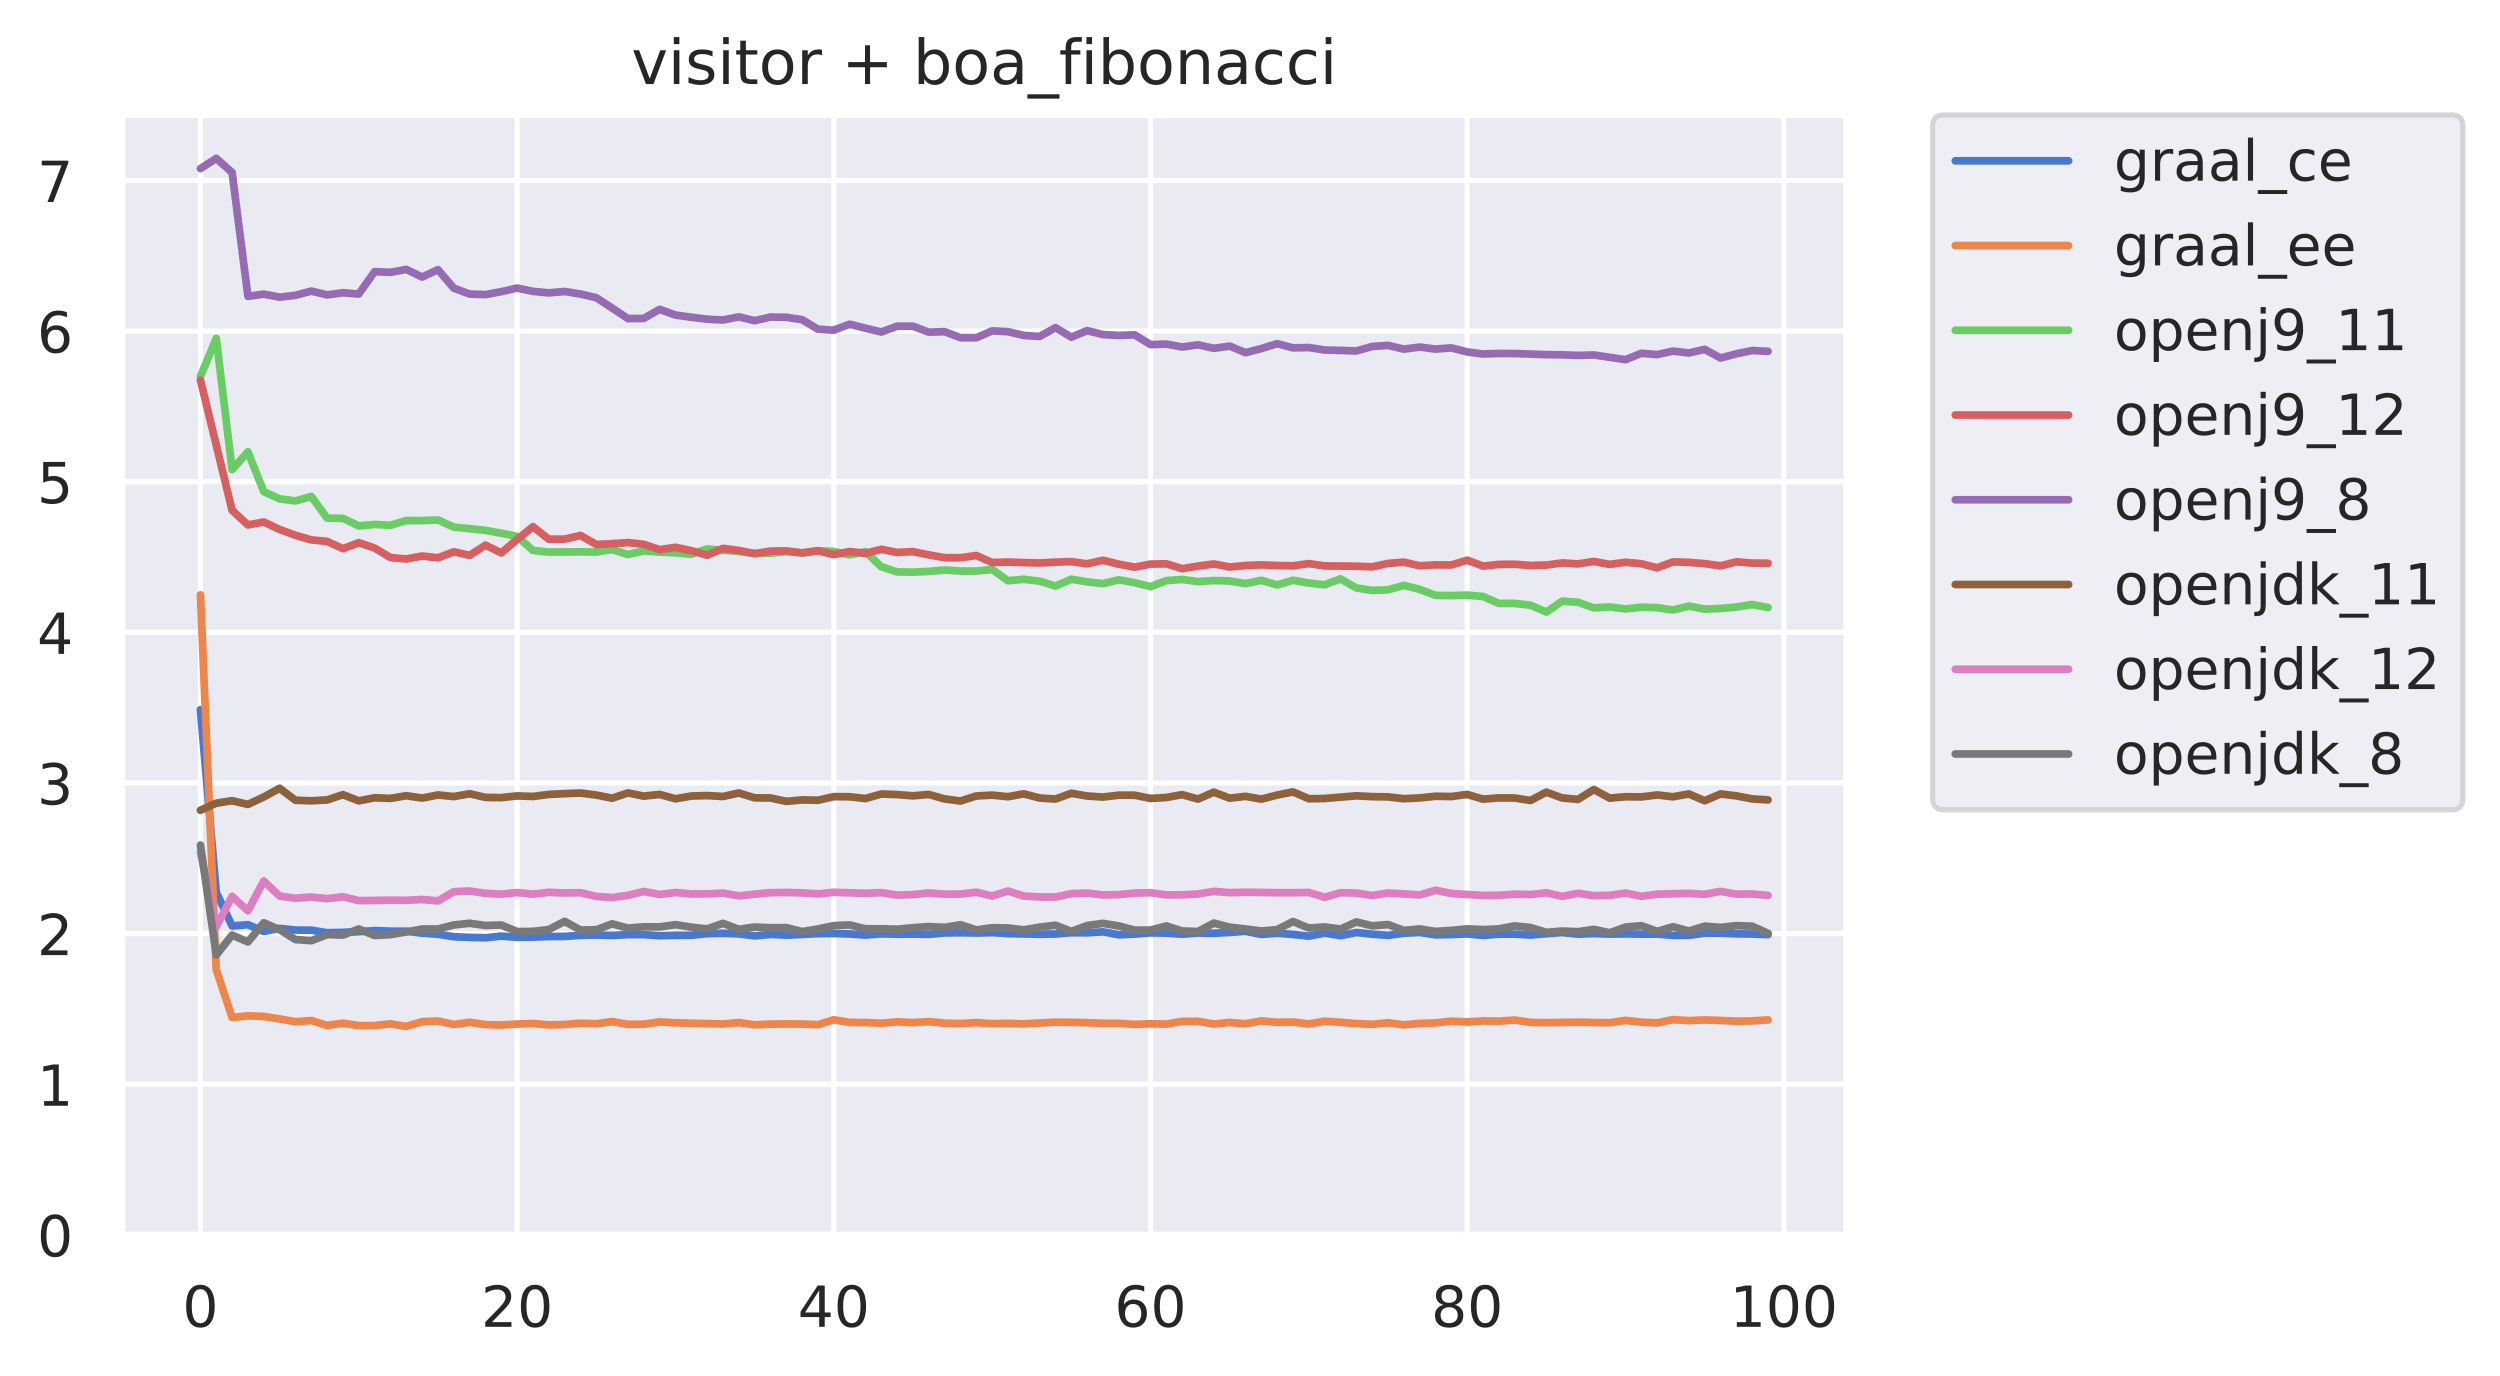 <?xml version="1.0" encoding="utf-8" standalone="no"?>
<!DOCTYPE svg PUBLIC "-//W3C//DTD SVG 1.1//EN"
  "http://www.w3.org/Graphics/SVG/1.1/DTD/svg11.dtd">
<!-- Created with matplotlib (https://matplotlib.org/) -->
<svg height="267.104pt" version="1.1" viewBox="0 0 485.399 267.104" width="485.399pt" xmlns="http://www.w3.org/2000/svg" xmlns:xlink="http://www.w3.org/1999/xlink">
 <defs>
  <style type="text/css">
*{stroke-linecap:butt;stroke-linejoin:round;}
  </style>
 </defs>
 <g id="figure_1">
  <g id="patch_1">
   <path d="M 0 267.104 
L 485.399 267.104 
L 485.399 0 
L 0 0 
z
" style="fill:#ffffff;"/>
  </g>
  <g id="axes_1">
   <g id="patch_2">
    <path d="M 23.699 239.758 
L 358.499 239.758 
L 358.499 22.318 
L 23.699 22.318 
z
" style="fill:#eaeaf2;"/>
   </g>
   <g id="matplotlib.axis_1">
    <g id="xtick_1">
     <g id="line2d_1">
      <path clip-path="url(#p24af10bc5d)" d="M 38.917 239.758 
L 38.917 22.318 
" style="fill:none;stroke:#ffffff;stroke-linecap:round;"/>
     </g>
     <g id="text_1">
      <!-- 0 -->
      <defs>
       <path d="M 31.781 66.406 
Q 24.172 66.406 20.328 58.906 
Q 16.5 51.422 16.5 36.375 
Q 16.5 21.391 20.328 13.891 
Q 24.172 6.391 31.781 6.391 
Q 39.453 6.391 43.281 13.891 
Q 47.125 21.391 47.125 36.375 
Q 47.125 51.422 43.281 58.906 
Q 39.453 66.406 31.781 66.406 
z
M 31.781 74.219 
Q 44.047 74.219 50.516 64.516 
Q 56.984 54.828 56.984 36.375 
Q 56.984 17.969 50.516 8.266 
Q 44.047 -1.422 31.781 -1.422 
Q 19.531 -1.422 13.062 8.266 
Q 6.594 17.969 6.594 36.375 
Q 6.594 54.828 13.062 64.516 
Q 19.531 74.219 31.781 74.219 
z
" id="DejaVuSans-48"/>
      </defs>
      <g style="fill:#262626;" transform="translate(35.418 257.616)scale(0.11 -0.11)">
       <use xlink:href="#DejaVuSans-48"/>
      </g>
     </g>
    </g>
    <g id="xtick_2">
     <g id="line2d_2">
      <path clip-path="url(#p24af10bc5d)" d="M 100.405 239.758 
L 100.405 22.318 
" style="fill:none;stroke:#ffffff;stroke-linecap:round;"/>
     </g>
     <g id="text_2">
      <!-- 20 -->
      <defs>
       <path d="M 19.188 8.297 
L 53.609 8.297 
L 53.609 0 
L 7.328 0 
L 7.328 8.297 
Q 12.938 14.109 22.625 23.891 
Q 32.328 33.688 34.812 36.531 
Q 39.547 41.844 41.422 45.531 
Q 43.312 49.219 43.312 52.781 
Q 43.312 58.594 39.234 62.25 
Q 35.156 65.922 28.609 65.922 
Q 23.969 65.922 18.812 64.312 
Q 13.672 62.703 7.812 59.422 
L 7.812 69.391 
Q 13.766 71.781 18.938 73 
Q 24.125 74.219 28.422 74.219 
Q 39.75 74.219 46.484 68.547 
Q 53.219 62.891 53.219 53.422 
Q 53.219 48.922 51.531 44.891 
Q 49.859 40.875 45.406 35.406 
Q 44.188 33.984 37.641 27.219 
Q 31.109 20.453 19.188 8.297 
z
" id="DejaVuSans-50"/>
      </defs>
      <g style="fill:#262626;" transform="translate(93.406 257.616)scale(0.11 -0.11)">
       <use xlink:href="#DejaVuSans-50"/>
       <use x="63.623" xlink:href="#DejaVuSans-48"/>
      </g>
     </g>
    </g>
    <g id="xtick_3">
     <g id="line2d_3">
      <path clip-path="url(#p24af10bc5d)" d="M 161.892 239.758 
L 161.892 22.318 
" style="fill:none;stroke:#ffffff;stroke-linecap:round;"/>
     </g>
     <g id="text_3">
      <!-- 40 -->
      <defs>
       <path d="M 37.797 64.312 
L 12.891 25.391 
L 37.797 25.391 
z
M 35.203 72.906 
L 47.609 72.906 
L 47.609 25.391 
L 58.016 25.391 
L 58.016 17.188 
L 47.609 17.188 
L 47.609 0 
L 37.797 0 
L 37.797 17.188 
L 4.891 17.188 
L 4.891 26.703 
z
" id="DejaVuSans-52"/>
      </defs>
      <g style="fill:#262626;" transform="translate(154.893 257.616)scale(0.11 -0.11)">
       <use xlink:href="#DejaVuSans-52"/>
       <use x="63.623" xlink:href="#DejaVuSans-48"/>
      </g>
     </g>
    </g>
    <g id="xtick_4">
     <g id="line2d_4">
      <path clip-path="url(#p24af10bc5d)" d="M 223.38 239.758 
L 223.38 22.318 
" style="fill:none;stroke:#ffffff;stroke-linecap:round;"/>
     </g>
     <g id="text_4">
      <!-- 60 -->
      <defs>
       <path d="M 33.016 40.375 
Q 26.375 40.375 22.484 35.828 
Q 18.609 31.297 18.609 23.391 
Q 18.609 15.531 22.484 10.953 
Q 26.375 6.391 33.016 6.391 
Q 39.656 6.391 43.531 10.953 
Q 47.406 15.531 47.406 23.391 
Q 47.406 31.297 43.531 35.828 
Q 39.656 40.375 33.016 40.375 
z
M 52.594 71.297 
L 52.594 62.312 
Q 48.875 64.062 45.094 64.984 
Q 41.312 65.922 37.594 65.922 
Q 27.828 65.922 22.672 59.328 
Q 17.531 52.734 16.797 39.406 
Q 19.672 43.656 24.016 45.922 
Q 28.375 48.188 33.594 48.188 
Q 44.578 48.188 50.953 41.516 
Q 57.328 34.859 57.328 23.391 
Q 57.328 12.156 50.688 5.359 
Q 44.047 -1.422 33.016 -1.422 
Q 20.359 -1.422 13.672 8.266 
Q 6.984 17.969 6.984 36.375 
Q 6.984 53.656 15.188 63.938 
Q 23.391 74.219 37.203 74.219 
Q 40.922 74.219 44.703 73.484 
Q 48.484 72.75 52.594 71.297 
z
" id="DejaVuSans-54"/>
      </defs>
      <g style="fill:#262626;" transform="translate(216.381 257.616)scale(0.11 -0.11)">
       <use xlink:href="#DejaVuSans-54"/>
       <use x="63.623" xlink:href="#DejaVuSans-48"/>
      </g>
     </g>
    </g>
    <g id="xtick_5">
     <g id="line2d_5">
      <path clip-path="url(#p24af10bc5d)" d="M 284.867 239.758 
L 284.867 22.318 
" style="fill:none;stroke:#ffffff;stroke-linecap:round;"/>
     </g>
     <g id="text_5">
      <!-- 80 -->
      <defs>
       <path d="M 31.781 34.625 
Q 24.75 34.625 20.719 30.859 
Q 16.703 27.094 16.703 20.516 
Q 16.703 13.922 20.719 10.156 
Q 24.75 6.391 31.781 6.391 
Q 38.812 6.391 42.859 10.172 
Q 46.922 13.969 46.922 20.516 
Q 46.922 27.094 42.891 30.859 
Q 38.875 34.625 31.781 34.625 
z
M 21.922 38.812 
Q 15.578 40.375 12.031 44.719 
Q 8.5 49.078 8.5 55.328 
Q 8.5 64.062 14.719 69.141 
Q 20.953 74.219 31.781 74.219 
Q 42.672 74.219 48.875 69.141 
Q 55.078 64.062 55.078 55.328 
Q 55.078 49.078 51.531 44.719 
Q 48 40.375 41.703 38.812 
Q 48.828 37.156 52.797 32.312 
Q 56.781 27.484 56.781 20.516 
Q 56.781 9.906 50.312 4.234 
Q 43.844 -1.422 31.781 -1.422 
Q 19.734 -1.422 13.25 4.234 
Q 6.781 9.906 6.781 20.516 
Q 6.781 27.484 10.781 32.312 
Q 14.797 37.156 21.922 38.812 
z
M 18.312 54.391 
Q 18.312 48.734 21.844 45.562 
Q 25.391 42.391 31.781 42.391 
Q 38.141 42.391 41.719 45.562 
Q 45.312 48.734 45.312 54.391 
Q 45.312 60.062 41.719 63.234 
Q 38.141 66.406 31.781 66.406 
Q 25.391 66.406 21.844 63.234 
Q 18.312 60.062 18.312 54.391 
z
" id="DejaVuSans-56"/>
      </defs>
      <g style="fill:#262626;" transform="translate(277.869 257.616)scale(0.11 -0.11)">
       <use xlink:href="#DejaVuSans-56"/>
       <use x="63.623" xlink:href="#DejaVuSans-48"/>
      </g>
     </g>
    </g>
    <g id="xtick_6">
     <g id="line2d_6">
      <path clip-path="url(#p24af10bc5d)" d="M 346.355 239.758 
L 346.355 22.318 
" style="fill:none;stroke:#ffffff;stroke-linecap:round;"/>
     </g>
     <g id="text_6">
      <!-- 100 -->
      <defs>
       <path d="M 12.406 8.297 
L 28.516 8.297 
L 28.516 63.922 
L 10.984 60.406 
L 10.984 69.391 
L 28.422 72.906 
L 38.281 72.906 
L 38.281 8.297 
L 54.391 8.297 
L 54.391 0 
L 12.406 0 
z
" id="DejaVuSans-49"/>
      </defs>
      <g style="fill:#262626;" transform="translate(335.857 257.616)scale(0.11 -0.11)">
       <use xlink:href="#DejaVuSans-49"/>
       <use x="63.623" xlink:href="#DejaVuSans-48"/>
       <use x="127.246" xlink:href="#DejaVuSans-48"/>
      </g>
     </g>
    </g>
   </g>
   <g id="matplotlib.axis_2">
    <g id="ytick_1">
     <g id="line2d_7">
      <path clip-path="url(#p24af10bc5d)" d="M 23.699 239.758 
L 358.499 239.758 
" style="fill:none;stroke:#ffffff;stroke-linecap:round;"/>
     </g>
     <g id="text_7">
      <!-- 0 -->
      <g style="fill:#262626;" transform="translate(7.2 243.937)scale(0.11 -0.11)">
       <use xlink:href="#DejaVuSans-48"/>
      </g>
     </g>
    </g>
    <g id="ytick_2">
     <g id="line2d_8">
      <path clip-path="url(#p24af10bc5d)" d="M 23.699 210.512 
L 358.499 210.512 
" style="fill:none;stroke:#ffffff;stroke-linecap:round;"/>
     </g>
     <g id="text_8">
      <!-- 1 -->
      <g style="fill:#262626;" transform="translate(7.2 214.691)scale(0.11 -0.11)">
       <use xlink:href="#DejaVuSans-49"/>
      </g>
     </g>
    </g>
    <g id="ytick_3">
     <g id="line2d_9">
      <path clip-path="url(#p24af10bc5d)" d="M 23.699 181.266 
L 358.499 181.266 
" style="fill:none;stroke:#ffffff;stroke-linecap:round;"/>
     </g>
     <g id="text_9">
      <!-- 2 -->
      <g style="fill:#262626;" transform="translate(7.2 185.445)scale(0.11 -0.11)">
       <use xlink:href="#DejaVuSans-50"/>
      </g>
     </g>
    </g>
    <g id="ytick_4">
     <g id="line2d_10">
      <path clip-path="url(#p24af10bc5d)" d="M 23.699 152.02 
L 358.499 152.02 
" style="fill:none;stroke:#ffffff;stroke-linecap:round;"/>
     </g>
     <g id="text_10">
      <!-- 3 -->
      <defs>
       <path d="M 40.578 39.312 
Q 47.656 37.797 51.625 33 
Q 55.609 28.219 55.609 21.188 
Q 55.609 10.406 48.188 4.484 
Q 40.766 -1.422 27.094 -1.422 
Q 22.516 -1.422 17.656 -0.516 
Q 12.797 0.391 7.625 2.203 
L 7.625 11.719 
Q 11.719 9.328 16.594 8.109 
Q 21.484 6.891 26.812 6.891 
Q 36.078 6.891 40.938 10.547 
Q 45.797 14.203 45.797 21.188 
Q 45.797 27.641 41.281 31.266 
Q 36.766 34.906 28.719 34.906 
L 20.219 34.906 
L 20.219 43.016 
L 29.109 43.016 
Q 36.375 43.016 40.234 45.922 
Q 44.094 48.828 44.094 54.297 
Q 44.094 59.906 40.109 62.906 
Q 36.141 65.922 28.719 65.922 
Q 24.656 65.922 20.016 65.031 
Q 15.375 64.156 9.812 62.312 
L 9.812 71.094 
Q 15.438 72.656 20.344 73.438 
Q 25.25 74.219 29.594 74.219 
Q 40.828 74.219 47.359 69.109 
Q 53.906 64.016 53.906 55.328 
Q 53.906 49.266 50.438 45.094 
Q 46.969 40.922 40.578 39.312 
z
" id="DejaVuSans-51"/>
      </defs>
      <g style="fill:#262626;" transform="translate(7.2 156.199)scale(0.11 -0.11)">
       <use xlink:href="#DejaVuSans-51"/>
      </g>
     </g>
    </g>
    <g id="ytick_5">
     <g id="line2d_11">
      <path clip-path="url(#p24af10bc5d)" d="M 23.699 122.774 
L 358.499 122.774 
" style="fill:none;stroke:#ffffff;stroke-linecap:round;"/>
     </g>
     <g id="text_11">
      <!-- 4 -->
      <g style="fill:#262626;" transform="translate(7.2 126.953)scale(0.11 -0.11)">
       <use xlink:href="#DejaVuSans-52"/>
      </g>
     </g>
    </g>
    <g id="ytick_6">
     <g id="line2d_12">
      <path clip-path="url(#p24af10bc5d)" d="M 23.699 93.528 
L 358.499 93.528 
" style="fill:none;stroke:#ffffff;stroke-linecap:round;"/>
     </g>
     <g id="text_12">
      <!-- 5 -->
      <defs>
       <path d="M 10.797 72.906 
L 49.516 72.906 
L 49.516 64.594 
L 19.828 64.594 
L 19.828 46.734 
Q 21.969 47.469 24.109 47.828 
Q 26.266 48.188 28.422 48.188 
Q 40.625 48.188 47.75 41.5 
Q 54.891 34.812 54.891 23.391 
Q 54.891 11.625 47.562 5.094 
Q 40.234 -1.422 26.906 -1.422 
Q 22.312 -1.422 17.547 -0.641 
Q 12.797 0.141 7.719 1.703 
L 7.719 11.625 
Q 12.109 9.234 16.797 8.062 
Q 21.484 6.891 26.703 6.891 
Q 35.156 6.891 40.078 11.328 
Q 45.016 15.766 45.016 23.391 
Q 45.016 31 40.078 35.438 
Q 35.156 39.891 26.703 39.891 
Q 22.75 39.891 18.812 39.016 
Q 14.891 38.141 10.797 36.281 
z
" id="DejaVuSans-53"/>
      </defs>
      <g style="fill:#262626;" transform="translate(7.2 97.707)scale(0.11 -0.11)">
       <use xlink:href="#DejaVuSans-53"/>
      </g>
     </g>
    </g>
    <g id="ytick_7">
     <g id="line2d_13">
      <path clip-path="url(#p24af10bc5d)" d="M 23.699 64.281 
L 358.499 64.281 
" style="fill:none;stroke:#ffffff;stroke-linecap:round;"/>
     </g>
     <g id="text_13">
      <!-- 6 -->
      <g style="fill:#262626;" transform="translate(7.2 68.461)scale(0.11 -0.11)">
       <use xlink:href="#DejaVuSans-54"/>
      </g>
     </g>
    </g>
    <g id="ytick_8">
     <g id="line2d_14">
      <path clip-path="url(#p24af10bc5d)" d="M 23.699 35.035 
L 358.499 35.035 
" style="fill:none;stroke:#ffffff;stroke-linecap:round;"/>
     </g>
     <g id="text_14">
      <!-- 7 -->
      <defs>
       <path d="M 8.203 72.906 
L 55.078 72.906 
L 55.078 68.703 
L 28.609 0 
L 18.312 0 
L 43.219 64.594 
L 8.203 64.594 
z
" id="DejaVuSans-55"/>
      </defs>
      <g style="fill:#262626;" transform="translate(7.2 39.214)scale(0.11 -0.11)">
       <use xlink:href="#DejaVuSans-55"/>
      </g>
     </g>
    </g>
   </g>
   <g id="line2d_15">
    <path clip-path="url(#p24af10bc5d)" d="M 38.917 137.811 
L 41.991 173.245 
L 45.066 179.788 
L 48.14 179.538 
L 51.214 180.845 
L 54.289 180.254 
L 57.363 180.581 
L 60.438 180.608 
L 63.512 181.101 
L 66.586 181.028 
L 69.661 180.907 
L 72.735 180.681 
L 75.809 180.795 
L 78.884 180.806 
L 81.958 181.186 
L 85.033 181.387 
L 88.107 181.872 
L 91.181 182.009 
L 94.256 182.079 
L 97.33 181.758 
L 100.405 181.991 
L 103.479 181.945 
L 106.553 181.837 
L 109.628 181.818 
L 112.702 181.614 
L 115.776 181.542 
L 118.851 181.624 
L 121.925 181.466 
L 125 181.462 
L 128.074 181.68 
L 131.148 181.607 
L 134.223 181.591 
L 137.297 181.286 
L 140.371 181.207 
L 143.446 181.326 
L 146.52 181.712 
L 149.595 181.423 
L 152.669 181.563 
L 155.743 181.436 
L 158.818 181.268 
L 161.892 181.252 
L 164.967 181.337 
L 168.041 181.558 
L 171.115 181.312 
L 174.19 181.392 
L 177.264 181.357 
L 180.338 181.415 
L 183.413 181.137 
L 186.487 181.099 
L 189.562 181.154 
L 192.636 181.079 
L 195.71 181.27 
L 198.785 181.333 
L 201.859 181.396 
L 204.933 181.35 
L 208.008 181.094 
L 211.082 181.121 
L 214.157 180.929 
L 217.231 181.504 
L 220.305 181.362 
L 223.38 181.127 
L 226.454 181.173 
L 229.529 181.383 
L 232.603 181.159 
L 235.677 181.204 
L 238.752 181.045 
L 241.826 180.822 
L 244.9 181.419 
L 247.975 181.203 
L 251.049 181.428 
L 254.124 181.767 
L 257.198 181.167 
L 260.272 181.67 
L 263.347 181.057 
L 266.421 181.384 
L 269.495 181.612 
L 272.57 181.188 
L 275.644 181.048 
L 278.719 181.503 
L 281.793 181.457 
L 284.867 181.323 
L 287.942 181.626 
L 291.016 181.374 
L 294.09 181.366 
L 297.165 181.549 
L 300.239 181.291 
L 303.314 181.06 
L 306.388 181.383 
L 309.462 181.258 
L 312.537 181.366 
L 315.611 181.318 
L 318.686 181.37 
L 321.76 181.365 
L 324.834 181.612 
L 327.909 181.61 
L 330.983 181.179 
L 334.057 181.185 
L 337.132 181.315 
L 340.206 181.352 
L 343.281 181.468 
" style="fill:none;stroke:#4878d0;stroke-linecap:round;stroke-width:1.5;"/>
   </g>
   <g id="line2d_16">
    <path clip-path="url(#p24af10bc5d)" d="M 38.917 115.504 
L 41.991 188.291 
L 45.066 197.549 
L 48.14 197.229 
L 51.214 197.355 
L 54.289 197.83 
L 57.363 198.382 
L 60.438 198.139 
L 63.512 199.092 
L 66.586 198.659 
L 69.661 199.128 
L 72.735 199.122 
L 75.809 198.79 
L 78.884 199.281 
L 81.958 198.37 
L 85.033 198.247 
L 88.107 198.912 
L 91.181 198.49 
L 94.256 198.942 
L 97.33 199.022 
L 100.405 198.825 
L 103.479 198.726 
L 106.553 198.996 
L 109.628 198.913 
L 112.702 198.666 
L 115.776 198.777 
L 118.851 198.348 
L 121.925 198.891 
L 125 198.858 
L 128.074 198.41 
L 131.148 198.588 
L 134.223 198.678 
L 137.297 198.741 
L 140.371 198.813 
L 143.446 198.535 
L 146.52 198.982 
L 149.595 198.846 
L 152.669 198.8 
L 155.743 198.828 
L 158.818 198.941 
L 161.892 197.999 
L 164.967 198.511 
L 168.041 198.537 
L 171.115 198.678 
L 174.19 198.399 
L 177.264 198.558 
L 180.338 198.351 
L 183.413 198.664 
L 186.487 198.733 
L 189.562 198.548 
L 192.636 198.751 
L 195.71 198.685 
L 198.785 198.803 
L 201.859 198.619 
L 204.933 198.472 
L 208.008 198.497 
L 211.082 198.569 
L 214.157 198.685 
L 217.231 198.687 
L 220.305 198.901 
L 223.38 198.774 
L 226.454 198.842 
L 229.529 198.303 
L 232.603 198.3 
L 235.677 198.821 
L 238.752 198.522 
L 241.826 198.775 
L 244.9 198.214 
L 247.975 198.501 
L 251.049 198.432 
L 254.124 198.817 
L 257.198 198.277 
L 260.272 198.483 
L 263.347 198.742 
L 266.421 198.88 
L 269.495 198.582 
L 272.57 198.989 
L 275.644 198.72 
L 278.719 198.597 
L 281.793 198.27 
L 284.867 198.419 
L 287.942 198.219 
L 291.016 198.272 
L 294.09 198.059 
L 297.165 198.503 
L 300.239 198.562 
L 303.314 198.517 
L 306.388 198.467 
L 309.462 198.532 
L 312.537 198.581 
L 315.611 198.118 
L 318.686 198.466 
L 321.76 198.606 
L 324.834 197.972 
L 327.909 198.174 
L 330.983 198.028 
L 334.057 198.132 
L 337.132 198.269 
L 340.206 198.221 
L 343.281 198.024 
" style="fill:none;stroke:#ee854a;stroke-linecap:round;stroke-width:1.5;"/>
   </g>
   <g id="line2d_17">
    <path clip-path="url(#p24af10bc5d)" d="M 38.917 73.101 
L 41.991 65.714 
L 45.066 91.174 
L 48.14 87.725 
L 51.214 95.458 
L 54.289 96.863 
L 57.363 97.261 
L 60.438 96.402 
L 63.512 100.599 
L 66.586 100.645 
L 69.661 102.112 
L 72.735 101.829 
L 75.809 101.986 
L 78.884 101.064 
L 81.958 101.079 
L 85.033 100.956 
L 88.107 102.345 
L 91.181 102.649 
L 94.256 102.98 
L 97.33 103.535 
L 100.405 104.152 
L 103.479 106.874 
L 106.553 107.194 
L 109.628 107.171 
L 112.702 107.153 
L 115.776 107.171 
L 118.851 106.686 
L 121.925 107.665 
L 125 106.946 
L 128.074 107.196 
L 131.148 107.334 
L 134.223 107.602 
L 137.297 106.582 
L 140.371 106.836 
L 143.446 107.063 
L 146.52 107.46 
L 149.595 107.395 
L 152.669 107.092 
L 155.743 107.363 
L 158.818 106.923 
L 161.892 107.068 
L 164.967 107.738 
L 168.041 107.114 
L 171.115 110.049 
L 174.19 111.039 
L 177.264 111.092 
L 180.338 110.939 
L 183.413 110.67 
L 186.487 110.884 
L 189.562 110.878 
L 192.636 110.558 
L 195.71 112.752 
L 198.785 112.475 
L 201.859 112.839 
L 204.933 113.793 
L 208.008 112.453 
L 211.082 112.973 
L 214.157 113.315 
L 217.231 112.572 
L 220.305 113.136 
L 223.38 113.905 
L 226.454 112.738 
L 229.529 112.509 
L 232.603 112.923 
L 235.677 112.714 
L 238.752 112.799 
L 241.826 113.318 
L 244.9 112.666 
L 247.975 113.579 
L 251.049 112.66 
L 254.124 113.207 
L 257.198 113.546 
L 260.272 112.397 
L 263.347 114.15 
L 266.421 114.649 
L 269.495 114.519 
L 272.57 113.659 
L 275.644 114.439 
L 278.719 115.597 
L 281.793 115.639 
L 284.867 115.544 
L 287.942 115.817 
L 291.016 117.163 
L 294.09 117.156 
L 297.165 117.516 
L 300.239 118.832 
L 303.314 116.72 
L 306.388 116.939 
L 309.462 118.028 
L 312.537 117.854 
L 315.611 118.231 
L 318.686 117.9 
L 321.76 117.983 
L 324.834 118.431 
L 327.909 117.668 
L 330.983 118.276 
L 334.057 118.133 
L 337.132 117.869 
L 340.206 117.376 
L 343.281 117.963 
" style="fill:none;stroke:#6acc64;stroke-linecap:round;stroke-width:1.5;"/>
   </g>
   <g id="line2d_18">
    <path clip-path="url(#p24af10bc5d)" d="M 38.917 73.811 
L 41.991 86.432 
L 45.066 99.091 
L 48.14 101.923 
L 51.214 101.346 
L 54.289 102.807 
L 57.363 103.93 
L 60.438 104.824 
L 63.512 105.115 
L 66.586 106.53 
L 69.661 105.359 
L 72.735 106.41 
L 75.809 108.256 
L 78.884 108.529 
L 81.958 107.955 
L 85.033 108.305 
L 88.107 107.134 
L 91.181 107.828 
L 94.256 105.847 
L 97.33 107.348 
L 100.405 104.74 
L 103.479 102.257 
L 106.553 104.691 
L 109.628 104.673 
L 112.702 103.961 
L 115.776 105.713 
L 118.851 105.558 
L 121.925 105.348 
L 125 105.681 
L 128.074 106.722 
L 131.148 106.263 
L 134.223 106.919 
L 137.297 107.792 
L 140.371 106.474 
L 143.446 106.879 
L 146.52 107.491 
L 149.595 107.006 
L 152.669 106.959 
L 155.743 107.351 
L 158.818 106.941 
L 161.892 107.682 
L 164.967 107.087 
L 168.041 107.436 
L 171.115 106.653 
L 174.19 107.264 
L 177.264 107.101 
L 180.338 107.736 
L 183.413 108.28 
L 186.487 108.297 
L 189.562 107.855 
L 192.636 109.228 
L 195.71 109.128 
L 198.785 109.233 
L 201.859 109.314 
L 204.933 109.146 
L 208.008 109.046 
L 211.082 109.478 
L 214.157 108.777 
L 217.231 109.544 
L 220.305 110.112 
L 223.38 109.524 
L 226.454 109.467 
L 229.529 110.414 
L 232.603 109.91 
L 235.677 109.503 
L 238.752 110.083 
L 241.826 109.801 
L 244.9 109.673 
L 247.975 109.798 
L 251.049 109.853 
L 254.124 109.428 
L 257.198 109.882 
L 260.272 109.901 
L 263.347 109.939 
L 266.421 110.06 
L 269.495 109.392 
L 272.57 109.147 
L 275.644 109.854 
L 278.719 109.675 
L 281.793 109.695 
L 284.867 108.758 
L 287.942 109.912 
L 291.016 109.59 
L 294.09 109.554 
L 297.165 109.792 
L 300.239 109.708 
L 303.314 109.3 
L 306.388 109.485 
L 309.462 109.011 
L 312.537 109.583 
L 315.611 109.171 
L 318.686 109.461 
L 321.76 110.25 
L 324.834 109.089 
L 327.909 109.19 
L 330.983 109.435 
L 334.057 109.868 
L 337.132 109.086 
L 340.206 109.322 
L 343.281 109.372 
" style="fill:none;stroke:#d65f5f;stroke-linecap:round;stroke-width:1.5;"/>
   </g>
   <g id="line2d_19">
    <path clip-path="url(#p24af10bc5d)" d="M 38.917 32.732 
L 41.991 30.745 
L 45.066 33.495 
L 48.14 57.545 
L 51.214 57.102 
L 54.289 57.697 
L 57.363 57.342 
L 60.438 56.514 
L 63.512 57.258 
L 66.586 56.845 
L 69.661 57.086 
L 72.735 52.74 
L 75.809 52.878 
L 78.884 52.308 
L 81.958 53.794 
L 85.033 52.364 
L 88.107 55.947 
L 91.181 57.094 
L 94.256 57.198 
L 97.33 56.627 
L 100.405 55.93 
L 103.479 56.574 
L 106.553 56.866 
L 109.628 56.594 
L 112.702 57.091 
L 115.776 57.802 
L 118.851 59.806 
L 121.925 61.857 
L 125 61.821 
L 128.074 60.064 
L 131.148 61.174 
L 134.223 61.595 
L 137.297 61.976 
L 140.371 62.132 
L 143.446 61.52 
L 146.52 62.27 
L 149.595 61.561 
L 152.669 61.604 
L 155.743 62.07 
L 158.818 63.917 
L 161.892 64.106 
L 164.967 62.952 
L 168.041 63.724 
L 171.115 64.466 
L 174.19 63.33 
L 177.264 63.334 
L 180.338 64.495 
L 183.413 64.394 
L 186.487 65.571 
L 189.562 65.579 
L 192.636 64.244 
L 195.71 64.398 
L 198.785 65.13 
L 201.859 65.333 
L 204.933 63.616 
L 208.008 65.469 
L 211.082 64.195 
L 214.157 64.962 
L 217.231 65.131 
L 220.305 65.019 
L 223.38 66.904 
L 226.454 66.806 
L 229.529 67.375 
L 232.603 66.952 
L 235.677 67.631 
L 238.752 67.199 
L 241.826 68.475 
L 244.9 67.681 
L 247.975 66.722 
L 251.049 67.541 
L 254.124 67.479 
L 257.198 67.959 
L 260.272 68.035 
L 263.347 68.145 
L 266.421 67.273 
L 269.495 67.061 
L 272.57 67.788 
L 275.644 67.387 
L 278.719 67.778 
L 281.793 67.546 
L 284.867 68.332 
L 287.942 68.726 
L 291.016 68.627 
L 294.09 68.647 
L 297.165 68.742 
L 300.239 68.859 
L 303.314 68.891 
L 306.388 69.009 
L 309.462 68.92 
L 312.537 69.379 
L 315.611 69.833 
L 318.686 68.596 
L 321.76 68.842 
L 324.834 68.173 
L 327.909 68.533 
L 330.983 67.83 
L 334.057 69.518 
L 337.132 68.694 
L 340.206 68.056 
L 343.281 68.218 
" style="fill:none;stroke:#956cb4;stroke-linecap:round;stroke-width:1.5;"/>
   </g>
   <g id="line2d_20">
    <path clip-path="url(#p24af10bc5d)" d="M 38.917 157.313 
L 41.991 155.949 
L 45.066 155.462 
L 48.14 156.184 
L 51.214 154.746 
L 54.289 153.051 
L 57.363 155.381 
L 60.438 155.483 
L 63.512 155.314 
L 66.586 154.295 
L 69.661 155.491 
L 72.735 154.893 
L 75.809 155.016 
L 78.884 154.495 
L 81.958 154.957 
L 85.033 154.352 
L 88.107 154.661 
L 91.181 154.111 
L 94.256 154.828 
L 97.33 154.867 
L 100.405 154.534 
L 103.479 154.641 
L 106.553 154.243 
L 109.628 154.095 
L 112.702 153.973 
L 115.776 154.369 
L 118.851 154.979 
L 121.925 153.953 
L 125 154.579 
L 128.074 154.245 
L 131.148 155.097 
L 134.223 154.558 
L 137.297 154.469 
L 140.371 154.647 
L 143.446 153.966 
L 146.52 154.911 
L 149.595 154.934 
L 152.669 155.592 
L 155.743 155.308 
L 158.818 155.378 
L 161.892 154.673 
L 164.967 154.704 
L 168.041 155.043 
L 171.115 154.162 
L 174.19 154.275 
L 177.264 154.518 
L 180.338 154.251 
L 183.413 155.122 
L 186.487 155.526 
L 189.562 154.546 
L 192.636 154.381 
L 195.71 154.69 
L 198.785 154.13 
L 201.859 154.95 
L 204.933 155.143 
L 208.008 154.017 
L 211.082 154.555 
L 214.157 154.757 
L 217.231 154.388 
L 220.305 154.401 
L 223.38 155.021 
L 226.454 154.846 
L 229.529 154.285 
L 232.603 155.15 
L 235.677 153.806 
L 238.752 154.974 
L 241.826 154.617 
L 244.9 155.158 
L 247.975 154.367 
L 251.049 153.76 
L 254.124 155.087 
L 257.198 155.036 
L 260.272 154.772 
L 263.347 154.519 
L 266.421 154.676 
L 269.495 154.726 
L 272.57 155.076 
L 275.644 154.925 
L 278.719 154.598 
L 281.793 154.655 
L 284.867 154.243 
L 287.942 155.16 
L 291.016 154.92 
L 294.09 154.939 
L 297.165 155.418 
L 300.239 153.807 
L 303.314 154.928 
L 306.388 155.21 
L 309.462 153.299 
L 312.537 154.969 
L 315.611 154.693 
L 318.686 154.73 
L 321.76 154.35 
L 324.834 154.701 
L 327.909 154.157 
L 330.983 155.474 
L 334.057 154.158 
L 337.132 154.524 
L 340.206 155.116 
L 343.281 155.309 
" style="fill:none;stroke:#8c613c;stroke-linecap:round;stroke-width:1.5;"/>
   </g>
   <g id="line2d_21">
    <path clip-path="url(#p24af10bc5d)" d="M 38.917 165.519 
L 41.991 179.93 
L 45.066 174.04 
L 48.14 176.845 
L 51.214 171.064 
L 54.289 173.983 
L 57.363 174.396 
L 60.438 174.162 
L 63.512 174.488 
L 66.586 174.116 
L 69.661 174.861 
L 72.735 174.835 
L 75.809 174.779 
L 78.884 174.809 
L 81.958 174.642 
L 85.033 174.925 
L 88.107 173.137 
L 91.181 172.993 
L 94.256 173.446 
L 97.33 173.611 
L 100.405 173.302 
L 103.479 173.601 
L 106.553 173.258 
L 109.628 173.377 
L 112.702 173.321 
L 115.776 174.052 
L 118.851 174.257 
L 121.925 173.839 
L 125 173.095 
L 128.074 173.674 
L 131.148 173.293 
L 134.223 173.565 
L 137.297 173.554 
L 140.371 173.404 
L 143.446 173.936 
L 146.52 173.612 
L 149.595 173.318 
L 152.669 173.283 
L 155.743 173.361 
L 158.818 173.56 
L 161.892 173.247 
L 164.967 173.342 
L 168.041 173.444 
L 171.115 173.312 
L 174.19 173.799 
L 177.264 173.684 
L 180.338 173.386 
L 183.413 173.612 
L 186.487 173.584 
L 189.562 173.233 
L 192.636 173.969 
L 195.71 173.008 
L 198.785 173.98 
L 201.859 174.153 
L 204.933 174.167 
L 208.008 173.505 
L 211.082 173.396 
L 214.157 173.764 
L 217.231 173.696 
L 220.305 173.397 
L 223.38 173.322 
L 226.454 173.747 
L 229.529 173.737 
L 232.603 173.577 
L 235.677 173.065 
L 238.752 173.319 
L 241.826 173.24 
L 244.9 173.274 
L 247.975 173.332 
L 251.049 173.334 
L 254.124 173.28 
L 257.198 174.216 
L 260.272 173.328 
L 263.347 173.391 
L 266.421 173.869 
L 269.495 173.392 
L 272.57 173.559 
L 275.644 173.768 
L 278.719 172.85 
L 281.793 173.477 
L 284.867 173.672 
L 287.942 173.852 
L 291.016 173.83 
L 294.09 173.611 
L 297.165 173.686 
L 300.239 173.347 
L 303.314 174.034 
L 306.388 173.446 
L 309.462 173.892 
L 312.537 173.831 
L 315.611 173.397 
L 318.686 174.025 
L 321.76 173.612 
L 324.834 173.529 
L 327.909 173.457 
L 330.983 173.642 
L 334.057 173.064 
L 337.132 173.604 
L 340.206 173.575 
L 343.281 173.855 
" style="fill:none;stroke:#dc7ec0;stroke-linecap:round;stroke-width:1.5;"/>
   </g>
   <g id="line2d_22">
    <path clip-path="url(#p24af10bc5d)" d="M 38.917 164.073 
L 41.991 185.43 
L 45.066 181.554 
L 48.14 182.888 
L 51.214 179.17 
L 54.289 180.504 
L 57.363 182.418 
L 60.438 182.649 
L 63.512 181.463 
L 66.586 181.557 
L 69.661 180.373 
L 72.735 181.638 
L 75.809 181.473 
L 78.884 180.946 
L 81.958 180.386 
L 85.033 180.368 
L 88.107 179.597 
L 91.181 179.263 
L 94.256 179.698 
L 97.33 179.598 
L 100.405 180.874 
L 103.479 180.84 
L 106.553 180.482 
L 109.628 178.89 
L 112.702 180.576 
L 115.776 180.526 
L 118.851 179.375 
L 121.925 180.195 
L 125 179.948 
L 128.074 179.962 
L 131.148 179.535 
L 134.223 180.019 
L 137.297 180.36 
L 140.371 179.28 
L 143.446 180.432 
L 146.52 179.991 
L 149.595 180.134 
L 152.669 180.105 
L 155.743 180.874 
L 158.818 180.376 
L 161.892 179.725 
L 164.967 179.588 
L 168.041 180.338 
L 171.115 180.33 
L 174.19 180.417 
L 177.264 180.13 
L 180.338 179.906 
L 183.413 180.059 
L 186.487 179.547 
L 189.562 180.553 
L 192.636 180.126 
L 195.71 180.17 
L 198.785 180.54 
L 201.859 180.012 
L 204.933 179.645 
L 208.008 180.837 
L 211.082 179.705 
L 214.157 179.28 
L 217.231 179.787 
L 220.305 180.587 
L 223.38 180.594 
L 226.454 179.774 
L 229.529 180.762 
L 232.603 180.865 
L 235.677 179.226 
L 238.752 180.027 
L 241.826 180.371 
L 244.9 180.761 
L 247.975 180.497 
L 251.049 178.926 
L 254.124 180.186 
L 257.198 179.974 
L 260.272 180.39 
L 263.347 179.003 
L 266.421 179.761 
L 269.495 179.507 
L 272.57 180.648 
L 275.644 180.36 
L 278.719 180.849 
L 281.793 180.651 
L 284.867 180.354 
L 287.942 180.493 
L 291.016 180.357 
L 294.09 179.773 
L 297.165 180.099 
L 300.239 181.028 
L 303.314 180.775 
L 306.388 180.904 
L 309.462 180.438 
L 312.537 181.115 
L 315.611 179.996 
L 318.686 179.736 
L 321.76 180.838 
L 324.834 179.939 
L 327.909 180.77 
L 330.983 179.82 
L 334.057 180.066 
L 337.132 179.721 
L 340.206 179.832 
L 343.281 181.21 
" style="fill:none;stroke:#797979;stroke-linecap:round;stroke-width:1.5;"/>
   </g>
   <g id="patch_3">
    <path d="M 23.699 239.758 
L 23.699 22.318 
" style="fill:none;stroke:#ffffff;stroke-linecap:square;stroke-linejoin:miter;stroke-width:1.25;"/>
   </g>
   <g id="patch_4">
    <path d="M 358.499 239.758 
L 358.499 22.318 
" style="fill:none;stroke:#ffffff;stroke-linecap:square;stroke-linejoin:miter;stroke-width:1.25;"/>
   </g>
   <g id="patch_5">
    <path d="M 23.699 239.758 
L 358.499 239.758 
" style="fill:none;stroke:#ffffff;stroke-linecap:square;stroke-linejoin:miter;stroke-width:1.25;"/>
   </g>
   <g id="patch_6">
    <path d="M 23.699 22.318 
L 358.499 22.318 
" style="fill:none;stroke:#ffffff;stroke-linecap:square;stroke-linejoin:miter;stroke-width:1.25;"/>
   </g>
   <g id="text_15">
    <!-- visitor + boa_fibonacci -->
    <defs>
     <path d="M 2.984 54.688 
L 12.5 54.688 
L 29.594 8.797 
L 46.688 54.688 
L 56.203 54.688 
L 35.688 0 
L 23.484 0 
z
" id="DejaVuSans-118"/>
     <path d="M 9.422 54.688 
L 18.406 54.688 
L 18.406 0 
L 9.422 0 
z
M 9.422 75.984 
L 18.406 75.984 
L 18.406 64.594 
L 9.422 64.594 
z
" id="DejaVuSans-105"/>
     <path d="M 44.281 53.078 
L 44.281 44.578 
Q 40.484 46.531 36.375 47.5 
Q 32.281 48.484 27.875 48.484 
Q 21.188 48.484 17.844 46.438 
Q 14.5 44.391 14.5 40.281 
Q 14.5 37.156 16.891 35.375 
Q 19.281 33.594 26.516 31.984 
L 29.594 31.297 
Q 39.156 29.25 43.188 25.516 
Q 47.219 21.781 47.219 15.094 
Q 47.219 7.469 41.188 3.016 
Q 35.156 -1.422 24.609 -1.422 
Q 20.219 -1.422 15.453 -0.562 
Q 10.688 0.297 5.422 2 
L 5.422 11.281 
Q 10.406 8.688 15.234 7.391 
Q 20.062 6.109 24.812 6.109 
Q 31.156 6.109 34.562 8.281 
Q 37.984 10.453 37.984 14.406 
Q 37.984 18.062 35.516 20.016 
Q 33.062 21.969 24.703 23.781 
L 21.578 24.516 
Q 13.234 26.266 9.516 29.906 
Q 5.812 33.547 5.812 39.891 
Q 5.812 47.609 11.281 51.797 
Q 16.75 56 26.812 56 
Q 31.781 56 36.172 55.266 
Q 40.578 54.547 44.281 53.078 
z
" id="DejaVuSans-115"/>
     <path d="M 18.312 70.219 
L 18.312 54.688 
L 36.812 54.688 
L 36.812 47.703 
L 18.312 47.703 
L 18.312 18.016 
Q 18.312 11.328 20.141 9.422 
Q 21.969 7.516 27.594 7.516 
L 36.812 7.516 
L 36.812 0 
L 27.594 0 
Q 17.188 0 13.234 3.875 
Q 9.281 7.766 9.281 18.016 
L 9.281 47.703 
L 2.688 47.703 
L 2.688 54.688 
L 9.281 54.688 
L 9.281 70.219 
z
" id="DejaVuSans-116"/>
     <path d="M 30.609 48.391 
Q 23.391 48.391 19.188 42.75 
Q 14.984 37.109 14.984 27.297 
Q 14.984 17.484 19.156 11.844 
Q 23.344 6.203 30.609 6.203 
Q 37.797 6.203 41.984 11.859 
Q 46.188 17.531 46.188 27.297 
Q 46.188 37.016 41.984 42.703 
Q 37.797 48.391 30.609 48.391 
z
M 30.609 56 
Q 42.328 56 49.016 48.375 
Q 55.719 40.766 55.719 27.297 
Q 55.719 13.875 49.016 6.219 
Q 42.328 -1.422 30.609 -1.422 
Q 18.844 -1.422 12.172 6.219 
Q 5.516 13.875 5.516 27.297 
Q 5.516 40.766 12.172 48.375 
Q 18.844 56 30.609 56 
z
" id="DejaVuSans-111"/>
     <path d="M 41.109 46.297 
Q 39.594 47.172 37.812 47.578 
Q 36.031 48 33.891 48 
Q 26.266 48 22.188 43.047 
Q 18.109 38.094 18.109 28.812 
L 18.109 0 
L 9.078 0 
L 9.078 54.688 
L 18.109 54.688 
L 18.109 46.188 
Q 20.953 51.172 25.484 53.578 
Q 30.031 56 36.531 56 
Q 37.453 56 38.578 55.875 
Q 39.703 55.766 41.062 55.516 
z
" id="DejaVuSans-114"/>
     <path id="DejaVuSans-32"/>
     <path d="M 46 62.703 
L 46 35.5 
L 73.188 35.5 
L 73.188 27.203 
L 46 27.203 
L 46 0 
L 37.797 0 
L 37.797 27.203 
L 10.594 27.203 
L 10.594 35.5 
L 37.797 35.5 
L 37.797 62.703 
z
" id="DejaVuSans-43"/>
     <path d="M 48.688 27.297 
Q 48.688 37.203 44.609 42.844 
Q 40.531 48.484 33.406 48.484 
Q 26.266 48.484 22.188 42.844 
Q 18.109 37.203 18.109 27.297 
Q 18.109 17.391 22.188 11.75 
Q 26.266 6.109 33.406 6.109 
Q 40.531 6.109 44.609 11.75 
Q 48.688 17.391 48.688 27.297 
z
M 18.109 46.391 
Q 20.953 51.266 25.266 53.625 
Q 29.594 56 35.594 56 
Q 45.562 56 51.781 48.094 
Q 58.016 40.188 58.016 27.297 
Q 58.016 14.406 51.781 6.484 
Q 45.562 -1.422 35.594 -1.422 
Q 29.594 -1.422 25.266 0.953 
Q 20.953 3.328 18.109 8.203 
L 18.109 0 
L 9.078 0 
L 9.078 75.984 
L 18.109 75.984 
z
" id="DejaVuSans-98"/>
     <path d="M 34.281 27.484 
Q 23.391 27.484 19.188 25 
Q 14.984 22.516 14.984 16.5 
Q 14.984 11.719 18.141 8.906 
Q 21.297 6.109 26.703 6.109 
Q 34.188 6.109 38.703 11.406 
Q 43.219 16.703 43.219 25.484 
L 43.219 27.484 
z
M 52.203 31.203 
L 52.203 0 
L 43.219 0 
L 43.219 8.297 
Q 40.141 3.328 35.547 0.953 
Q 30.953 -1.422 24.312 -1.422 
Q 15.922 -1.422 10.953 3.297 
Q 6 8.016 6 15.922 
Q 6 25.141 12.172 29.828 
Q 18.359 34.516 30.609 34.516 
L 43.219 34.516 
L 43.219 35.406 
Q 43.219 41.609 39.141 45 
Q 35.062 48.391 27.688 48.391 
Q 23 48.391 18.547 47.266 
Q 14.109 46.141 10.016 43.891 
L 10.016 52.203 
Q 14.938 54.109 19.578 55.047 
Q 24.219 56 28.609 56 
Q 40.484 56 46.344 49.844 
Q 52.203 43.703 52.203 31.203 
z
" id="DejaVuSans-97"/>
     <path d="M 50.984 -16.609 
L 50.984 -23.578 
L -0.984 -23.578 
L -0.984 -16.609 
z
" id="DejaVuSans-95"/>
     <path d="M 37.109 75.984 
L 37.109 68.5 
L 28.516 68.5 
Q 23.688 68.5 21.797 66.547 
Q 19.922 64.594 19.922 59.516 
L 19.922 54.688 
L 34.719 54.688 
L 34.719 47.703 
L 19.922 47.703 
L 19.922 0 
L 10.891 0 
L 10.891 47.703 
L 2.297 47.703 
L 2.297 54.688 
L 10.891 54.688 
L 10.891 58.5 
Q 10.891 67.625 15.141 71.797 
Q 19.391 75.984 28.609 75.984 
z
" id="DejaVuSans-102"/>
     <path d="M 54.891 33.016 
L 54.891 0 
L 45.906 0 
L 45.906 32.719 
Q 45.906 40.484 42.875 44.328 
Q 39.844 48.188 33.797 48.188 
Q 26.516 48.188 22.312 43.547 
Q 18.109 38.922 18.109 30.906 
L 18.109 0 
L 9.078 0 
L 9.078 54.688 
L 18.109 54.688 
L 18.109 46.188 
Q 21.344 51.125 25.703 53.562 
Q 30.078 56 35.797 56 
Q 45.219 56 50.047 50.172 
Q 54.891 44.344 54.891 33.016 
z
" id="DejaVuSans-110"/>
     <path d="M 48.781 52.594 
L 48.781 44.188 
Q 44.969 46.297 41.141 47.344 
Q 37.312 48.391 33.406 48.391 
Q 24.656 48.391 19.812 42.844 
Q 14.984 37.312 14.984 27.297 
Q 14.984 17.281 19.812 11.734 
Q 24.656 6.203 33.406 6.203 
Q 37.312 6.203 41.141 7.25 
Q 44.969 8.297 48.781 10.406 
L 48.781 2.094 
Q 45.016 0.344 40.984 -0.531 
Q 36.969 -1.422 32.422 -1.422 
Q 20.062 -1.422 12.781 6.344 
Q 5.516 14.109 5.516 27.297 
Q 5.516 40.672 12.859 48.328 
Q 20.219 56 33.016 56 
Q 37.156 56 41.109 55.141 
Q 45.062 54.297 48.781 52.594 
z
" id="DejaVuSans-99"/>
    </defs>
    <g style="fill:#262626;" transform="translate(122.596 16.318)scale(0.12 -0.12)">
     <use xlink:href="#DejaVuSans-118"/>
     <use x="59.18" xlink:href="#DejaVuSans-105"/>
     <use x="86.963" xlink:href="#DejaVuSans-115"/>
     <use x="139.062" xlink:href="#DejaVuSans-105"/>
     <use x="166.846" xlink:href="#DejaVuSans-116"/>
     <use x="206.055" xlink:href="#DejaVuSans-111"/>
     <use x="267.236" xlink:href="#DejaVuSans-114"/>
     <use x="308.35" xlink:href="#DejaVuSans-32"/>
     <use x="340.137" xlink:href="#DejaVuSans-43"/>
     <use x="423.926" xlink:href="#DejaVuSans-32"/>
     <use x="455.713" xlink:href="#DejaVuSans-98"/>
     <use x="519.189" xlink:href="#DejaVuSans-111"/>
     <use x="580.371" xlink:href="#DejaVuSans-97"/>
     <use x="641.65" xlink:href="#DejaVuSans-95"/>
     <use x="691.65" xlink:href="#DejaVuSans-102"/>
     <use x="726.855" xlink:href="#DejaVuSans-105"/>
     <use x="754.639" xlink:href="#DejaVuSans-98"/>
     <use x="818.115" xlink:href="#DejaVuSans-111"/>
     <use x="879.297" xlink:href="#DejaVuSans-110"/>
     <use x="942.676" xlink:href="#DejaVuSans-97"/>
     <use x="1003.955" xlink:href="#DejaVuSans-99"/>
     <use x="1058.936" xlink:href="#DejaVuSans-99"/>
     <use x="1113.916" xlink:href="#DejaVuSans-105"/>
    </g>
   </g>
   <g id="legend_1">
    <g id="patch_7">
     <path d="M 377.439 157.233 
L 475.999 157.233 
Q 478.199 157.233 478.199 155.033 
L 478.199 24.518 
Q 478.199 22.318 475.999 22.318 
L 377.439 22.318 
Q 375.239 22.318 375.239 24.518 
L 375.239 155.033 
Q 375.239 157.233 377.439 157.233 
z
" style="fill:#eaeaf2;opacity:0.8;stroke:#cccccc;stroke-linejoin:miter;"/>
    </g>
    <g id="line2d_23">
     <path d="M 379.639 31.226 
L 401.639 31.226 
" style="fill:none;stroke:#4878d0;stroke-linecap:round;stroke-width:1.5;"/>
    </g>
    <g id="line2d_24"/>
    <g id="text_16">
     <!-- graal_ce -->
     <defs>
      <path d="M 45.406 27.984 
Q 45.406 37.75 41.375 43.109 
Q 37.359 48.484 30.078 48.484 
Q 22.859 48.484 18.828 43.109 
Q 14.797 37.75 14.797 27.984 
Q 14.797 18.266 18.828 12.891 
Q 22.859 7.516 30.078 7.516 
Q 37.359 7.516 41.375 12.891 
Q 45.406 18.266 45.406 27.984 
z
M 54.391 6.781 
Q 54.391 -7.172 48.188 -13.984 
Q 42 -20.797 29.203 -20.797 
Q 24.469 -20.797 20.266 -20.094 
Q 16.062 -19.391 12.109 -17.922 
L 12.109 -9.188 
Q 16.062 -11.328 19.922 -12.344 
Q 23.781 -13.375 27.781 -13.375 
Q 36.625 -13.375 41.016 -8.766 
Q 45.406 -4.156 45.406 5.172 
L 45.406 9.625 
Q 42.625 4.781 38.281 2.391 
Q 33.938 0 27.875 0 
Q 17.828 0 11.672 7.656 
Q 5.516 15.328 5.516 27.984 
Q 5.516 40.672 11.672 48.328 
Q 17.828 56 27.875 56 
Q 33.938 56 38.281 53.609 
Q 42.625 51.219 45.406 46.391 
L 45.406 54.688 
L 54.391 54.688 
z
" id="DejaVuSans-103"/>
      <path d="M 9.422 75.984 
L 18.406 75.984 
L 18.406 0 
L 9.422 0 
z
" id="DejaVuSans-108"/>
      <path d="M 56.203 29.594 
L 56.203 25.203 
L 14.891 25.203 
Q 15.484 15.922 20.484 11.062 
Q 25.484 6.203 34.422 6.203 
Q 39.594 6.203 44.453 7.469 
Q 49.312 8.734 54.109 11.281 
L 54.109 2.781 
Q 49.266 0.734 44.188 -0.344 
Q 39.109 -1.422 33.891 -1.422 
Q 20.797 -1.422 13.156 6.188 
Q 5.516 13.812 5.516 26.812 
Q 5.516 40.234 12.766 48.109 
Q 20.016 56 32.328 56 
Q 43.359 56 49.781 48.891 
Q 56.203 41.797 56.203 29.594 
z
M 47.219 32.234 
Q 47.125 39.594 43.094 43.984 
Q 39.062 48.391 32.422 48.391 
Q 24.906 48.391 20.391 44.141 
Q 15.875 39.891 15.188 32.172 
z
" id="DejaVuSans-101"/>
     </defs>
     <g style="fill:#262626;" transform="translate(410.439 35.076)scale(0.11 -0.11)">
      <use xlink:href="#DejaVuSans-103"/>
      <use x="63.477" xlink:href="#DejaVuSans-114"/>
      <use x="104.59" xlink:href="#DejaVuSans-97"/>
      <use x="165.869" xlink:href="#DejaVuSans-97"/>
      <use x="227.148" xlink:href="#DejaVuSans-108"/>
      <use x="254.932" xlink:href="#DejaVuSans-95"/>
      <use x="304.932" xlink:href="#DejaVuSans-99"/>
      <use x="359.912" xlink:href="#DejaVuSans-101"/>
     </g>
    </g>
    <g id="line2d_25">
     <path d="M 379.639 47.678 
L 401.639 47.678 
" style="fill:none;stroke:#ee854a;stroke-linecap:round;stroke-width:1.5;"/>
    </g>
    <g id="line2d_26"/>
    <g id="text_17">
     <!-- graal_ee -->
     <g style="fill:#262626;" transform="translate(410.439 51.528)scale(0.11 -0.11)">
      <use xlink:href="#DejaVuSans-103"/>
      <use x="63.477" xlink:href="#DejaVuSans-114"/>
      <use x="104.59" xlink:href="#DejaVuSans-97"/>
      <use x="165.869" xlink:href="#DejaVuSans-97"/>
      <use x="227.148" xlink:href="#DejaVuSans-108"/>
      <use x="254.932" xlink:href="#DejaVuSans-95"/>
      <use x="304.932" xlink:href="#DejaVuSans-101"/>
      <use x="366.455" xlink:href="#DejaVuSans-101"/>
     </g>
    </g>
    <g id="line2d_27">
     <path d="M 379.639 64.13 
L 401.639 64.13 
" style="fill:none;stroke:#6acc64;stroke-linecap:round;stroke-width:1.5;"/>
    </g>
    <g id="line2d_28"/>
    <g id="text_18">
     <!-- openj9_11 -->
     <defs>
      <path d="M 18.109 8.203 
L 18.109 -20.797 
L 9.078 -20.797 
L 9.078 54.688 
L 18.109 54.688 
L 18.109 46.391 
Q 20.953 51.266 25.266 53.625 
Q 29.594 56 35.594 56 
Q 45.562 56 51.781 48.094 
Q 58.016 40.188 58.016 27.297 
Q 58.016 14.406 51.781 6.484 
Q 45.562 -1.422 35.594 -1.422 
Q 29.594 -1.422 25.266 0.953 
Q 20.953 3.328 18.109 8.203 
z
M 48.688 27.297 
Q 48.688 37.203 44.609 42.844 
Q 40.531 48.484 33.406 48.484 
Q 26.266 48.484 22.188 42.844 
Q 18.109 37.203 18.109 27.297 
Q 18.109 17.391 22.188 11.75 
Q 26.266 6.109 33.406 6.109 
Q 40.531 6.109 44.609 11.75 
Q 48.688 17.391 48.688 27.297 
z
" id="DejaVuSans-112"/>
      <path d="M 9.422 54.688 
L 18.406 54.688 
L 18.406 -0.984 
Q 18.406 -11.422 14.422 -16.109 
Q 10.453 -20.797 1.609 -20.797 
L -1.812 -20.797 
L -1.812 -13.188 
L 0.594 -13.188 
Q 5.719 -13.188 7.562 -10.812 
Q 9.422 -8.453 9.422 -0.984 
z
M 9.422 75.984 
L 18.406 75.984 
L 18.406 64.594 
L 9.422 64.594 
z
" id="DejaVuSans-106"/>
      <path d="M 10.984 1.516 
L 10.984 10.5 
Q 14.703 8.734 18.5 7.812 
Q 22.312 6.891 25.984 6.891 
Q 35.75 6.891 40.891 13.453 
Q 46.047 20.016 46.781 33.406 
Q 43.953 29.203 39.594 26.953 
Q 35.25 24.703 29.984 24.703 
Q 19.047 24.703 12.672 31.312 
Q 6.297 37.938 6.297 49.422 
Q 6.297 60.641 12.938 67.422 
Q 19.578 74.219 30.609 74.219 
Q 43.266 74.219 49.922 64.516 
Q 56.594 54.828 56.594 36.375 
Q 56.594 19.141 48.406 8.859 
Q 40.234 -1.422 26.422 -1.422 
Q 22.703 -1.422 18.891 -0.688 
Q 15.094 0.047 10.984 1.516 
z
M 30.609 32.422 
Q 37.25 32.422 41.125 36.953 
Q 45.016 41.5 45.016 49.422 
Q 45.016 57.281 41.125 61.844 
Q 37.25 66.406 30.609 66.406 
Q 23.969 66.406 20.094 61.844 
Q 16.219 57.281 16.219 49.422 
Q 16.219 41.5 20.094 36.953 
Q 23.969 32.422 30.609 32.422 
z
" id="DejaVuSans-57"/>
     </defs>
     <g style="fill:#262626;" transform="translate(410.439 67.98)scale(0.11 -0.11)">
      <use xlink:href="#DejaVuSans-111"/>
      <use x="61.182" xlink:href="#DejaVuSans-112"/>
      <use x="124.658" xlink:href="#DejaVuSans-101"/>
      <use x="186.182" xlink:href="#DejaVuSans-110"/>
      <use x="249.561" xlink:href="#DejaVuSans-106"/>
      <use x="277.344" xlink:href="#DejaVuSans-57"/>
      <use x="340.967" xlink:href="#DejaVuSans-95"/>
      <use x="390.967" xlink:href="#DejaVuSans-49"/>
      <use x="454.59" xlink:href="#DejaVuSans-49"/>
     </g>
    </g>
    <g id="line2d_29">
     <path d="M 379.639 80.582 
L 401.639 80.582 
" style="fill:none;stroke:#d65f5f;stroke-linecap:round;stroke-width:1.5;"/>
    </g>
    <g id="line2d_30"/>
    <g id="text_19">
     <!-- openj9_12 -->
     <g style="fill:#262626;" transform="translate(410.439 84.432)scale(0.11 -0.11)">
      <use xlink:href="#DejaVuSans-111"/>
      <use x="61.182" xlink:href="#DejaVuSans-112"/>
      <use x="124.658" xlink:href="#DejaVuSans-101"/>
      <use x="186.182" xlink:href="#DejaVuSans-110"/>
      <use x="249.561" xlink:href="#DejaVuSans-106"/>
      <use x="277.344" xlink:href="#DejaVuSans-57"/>
      <use x="340.967" xlink:href="#DejaVuSans-95"/>
      <use x="390.967" xlink:href="#DejaVuSans-49"/>
      <use x="454.59" xlink:href="#DejaVuSans-50"/>
     </g>
    </g>
    <g id="line2d_31">
     <path d="M 379.639 97.034 
L 401.639 97.034 
" style="fill:none;stroke:#956cb4;stroke-linecap:round;stroke-width:1.5;"/>
    </g>
    <g id="line2d_32"/>
    <g id="text_20">
     <!-- openj9_8 -->
     <g style="fill:#262626;" transform="translate(410.439 100.884)scale(0.11 -0.11)">
      <use xlink:href="#DejaVuSans-111"/>
      <use x="61.182" xlink:href="#DejaVuSans-112"/>
      <use x="124.658" xlink:href="#DejaVuSans-101"/>
      <use x="186.182" xlink:href="#DejaVuSans-110"/>
      <use x="249.561" xlink:href="#DejaVuSans-106"/>
      <use x="277.344" xlink:href="#DejaVuSans-57"/>
      <use x="340.967" xlink:href="#DejaVuSans-95"/>
      <use x="390.967" xlink:href="#DejaVuSans-56"/>
     </g>
    </g>
    <g id="line2d_33">
     <path d="M 379.639 113.486 
L 401.639 113.486 
" style="fill:none;stroke:#8c613c;stroke-linecap:round;stroke-width:1.5;"/>
    </g>
    <g id="line2d_34"/>
    <g id="text_21">
     <!-- openjdk_11 -->
     <defs>
      <path d="M 45.406 46.391 
L 45.406 75.984 
L 54.391 75.984 
L 54.391 0 
L 45.406 0 
L 45.406 8.203 
Q 42.578 3.328 38.25 0.953 
Q 33.938 -1.422 27.875 -1.422 
Q 17.969 -1.422 11.734 6.484 
Q 5.516 14.406 5.516 27.297 
Q 5.516 40.188 11.734 48.094 
Q 17.969 56 27.875 56 
Q 33.938 56 38.25 53.625 
Q 42.578 51.266 45.406 46.391 
z
M 14.797 27.297 
Q 14.797 17.391 18.875 11.75 
Q 22.953 6.109 30.078 6.109 
Q 37.203 6.109 41.297 11.75 
Q 45.406 17.391 45.406 27.297 
Q 45.406 37.203 41.297 42.844 
Q 37.203 48.484 30.078 48.484 
Q 22.953 48.484 18.875 42.844 
Q 14.797 37.203 14.797 27.297 
z
" id="DejaVuSans-100"/>
      <path d="M 9.078 75.984 
L 18.109 75.984 
L 18.109 31.109 
L 44.922 54.688 
L 56.391 54.688 
L 27.391 29.109 
L 57.625 0 
L 45.906 0 
L 18.109 26.703 
L 18.109 0 
L 9.078 0 
z
" id="DejaVuSans-107"/>
     </defs>
     <g style="fill:#262626;" transform="translate(410.439 117.336)scale(0.11 -0.11)">
      <use xlink:href="#DejaVuSans-111"/>
      <use x="61.182" xlink:href="#DejaVuSans-112"/>
      <use x="124.658" xlink:href="#DejaVuSans-101"/>
      <use x="186.182" xlink:href="#DejaVuSans-110"/>
      <use x="249.561" xlink:href="#DejaVuSans-106"/>
      <use x="277.344" xlink:href="#DejaVuSans-100"/>
      <use x="340.82" xlink:href="#DejaVuSans-107"/>
      <use x="398.73" xlink:href="#DejaVuSans-95"/>
      <use x="448.73" xlink:href="#DejaVuSans-49"/>
      <use x="512.354" xlink:href="#DejaVuSans-49"/>
     </g>
    </g>
    <g id="line2d_35">
     <path d="M 379.639 129.938 
L 401.639 129.938 
" style="fill:none;stroke:#dc7ec0;stroke-linecap:round;stroke-width:1.5;"/>
    </g>
    <g id="line2d_36"/>
    <g id="text_22">
     <!-- openjdk_12 -->
     <g style="fill:#262626;" transform="translate(410.439 133.788)scale(0.11 -0.11)">
      <use xlink:href="#DejaVuSans-111"/>
      <use x="61.182" xlink:href="#DejaVuSans-112"/>
      <use x="124.658" xlink:href="#DejaVuSans-101"/>
      <use x="186.182" xlink:href="#DejaVuSans-110"/>
      <use x="249.561" xlink:href="#DejaVuSans-106"/>
      <use x="277.344" xlink:href="#DejaVuSans-100"/>
      <use x="340.82" xlink:href="#DejaVuSans-107"/>
      <use x="398.73" xlink:href="#DejaVuSans-95"/>
      <use x="448.73" xlink:href="#DejaVuSans-49"/>
      <use x="512.354" xlink:href="#DejaVuSans-50"/>
     </g>
    </g>
    <g id="line2d_37">
     <path d="M 379.639 146.39 
L 401.639 146.39 
" style="fill:none;stroke:#797979;stroke-linecap:round;stroke-width:1.5;"/>
    </g>
    <g id="line2d_38"/>
    <g id="text_23">
     <!-- openjdk_8 -->
     <g style="fill:#262626;" transform="translate(410.439 150.24)scale(0.11 -0.11)">
      <use xlink:href="#DejaVuSans-111"/>
      <use x="61.182" xlink:href="#DejaVuSans-112"/>
      <use x="124.658" xlink:href="#DejaVuSans-101"/>
      <use x="186.182" xlink:href="#DejaVuSans-110"/>
      <use x="249.561" xlink:href="#DejaVuSans-106"/>
      <use x="277.344" xlink:href="#DejaVuSans-100"/>
      <use x="340.82" xlink:href="#DejaVuSans-107"/>
      <use x="398.73" xlink:href="#DejaVuSans-95"/>
      <use x="448.73" xlink:href="#DejaVuSans-56"/>
     </g>
    </g>
   </g>
  </g>
 </g>
 <defs>
  <clipPath id="p24af10bc5d">
   <rect height="217.44" width="334.8" x="23.699" y="22.318"/>
  </clipPath>
 </defs>
</svg>
